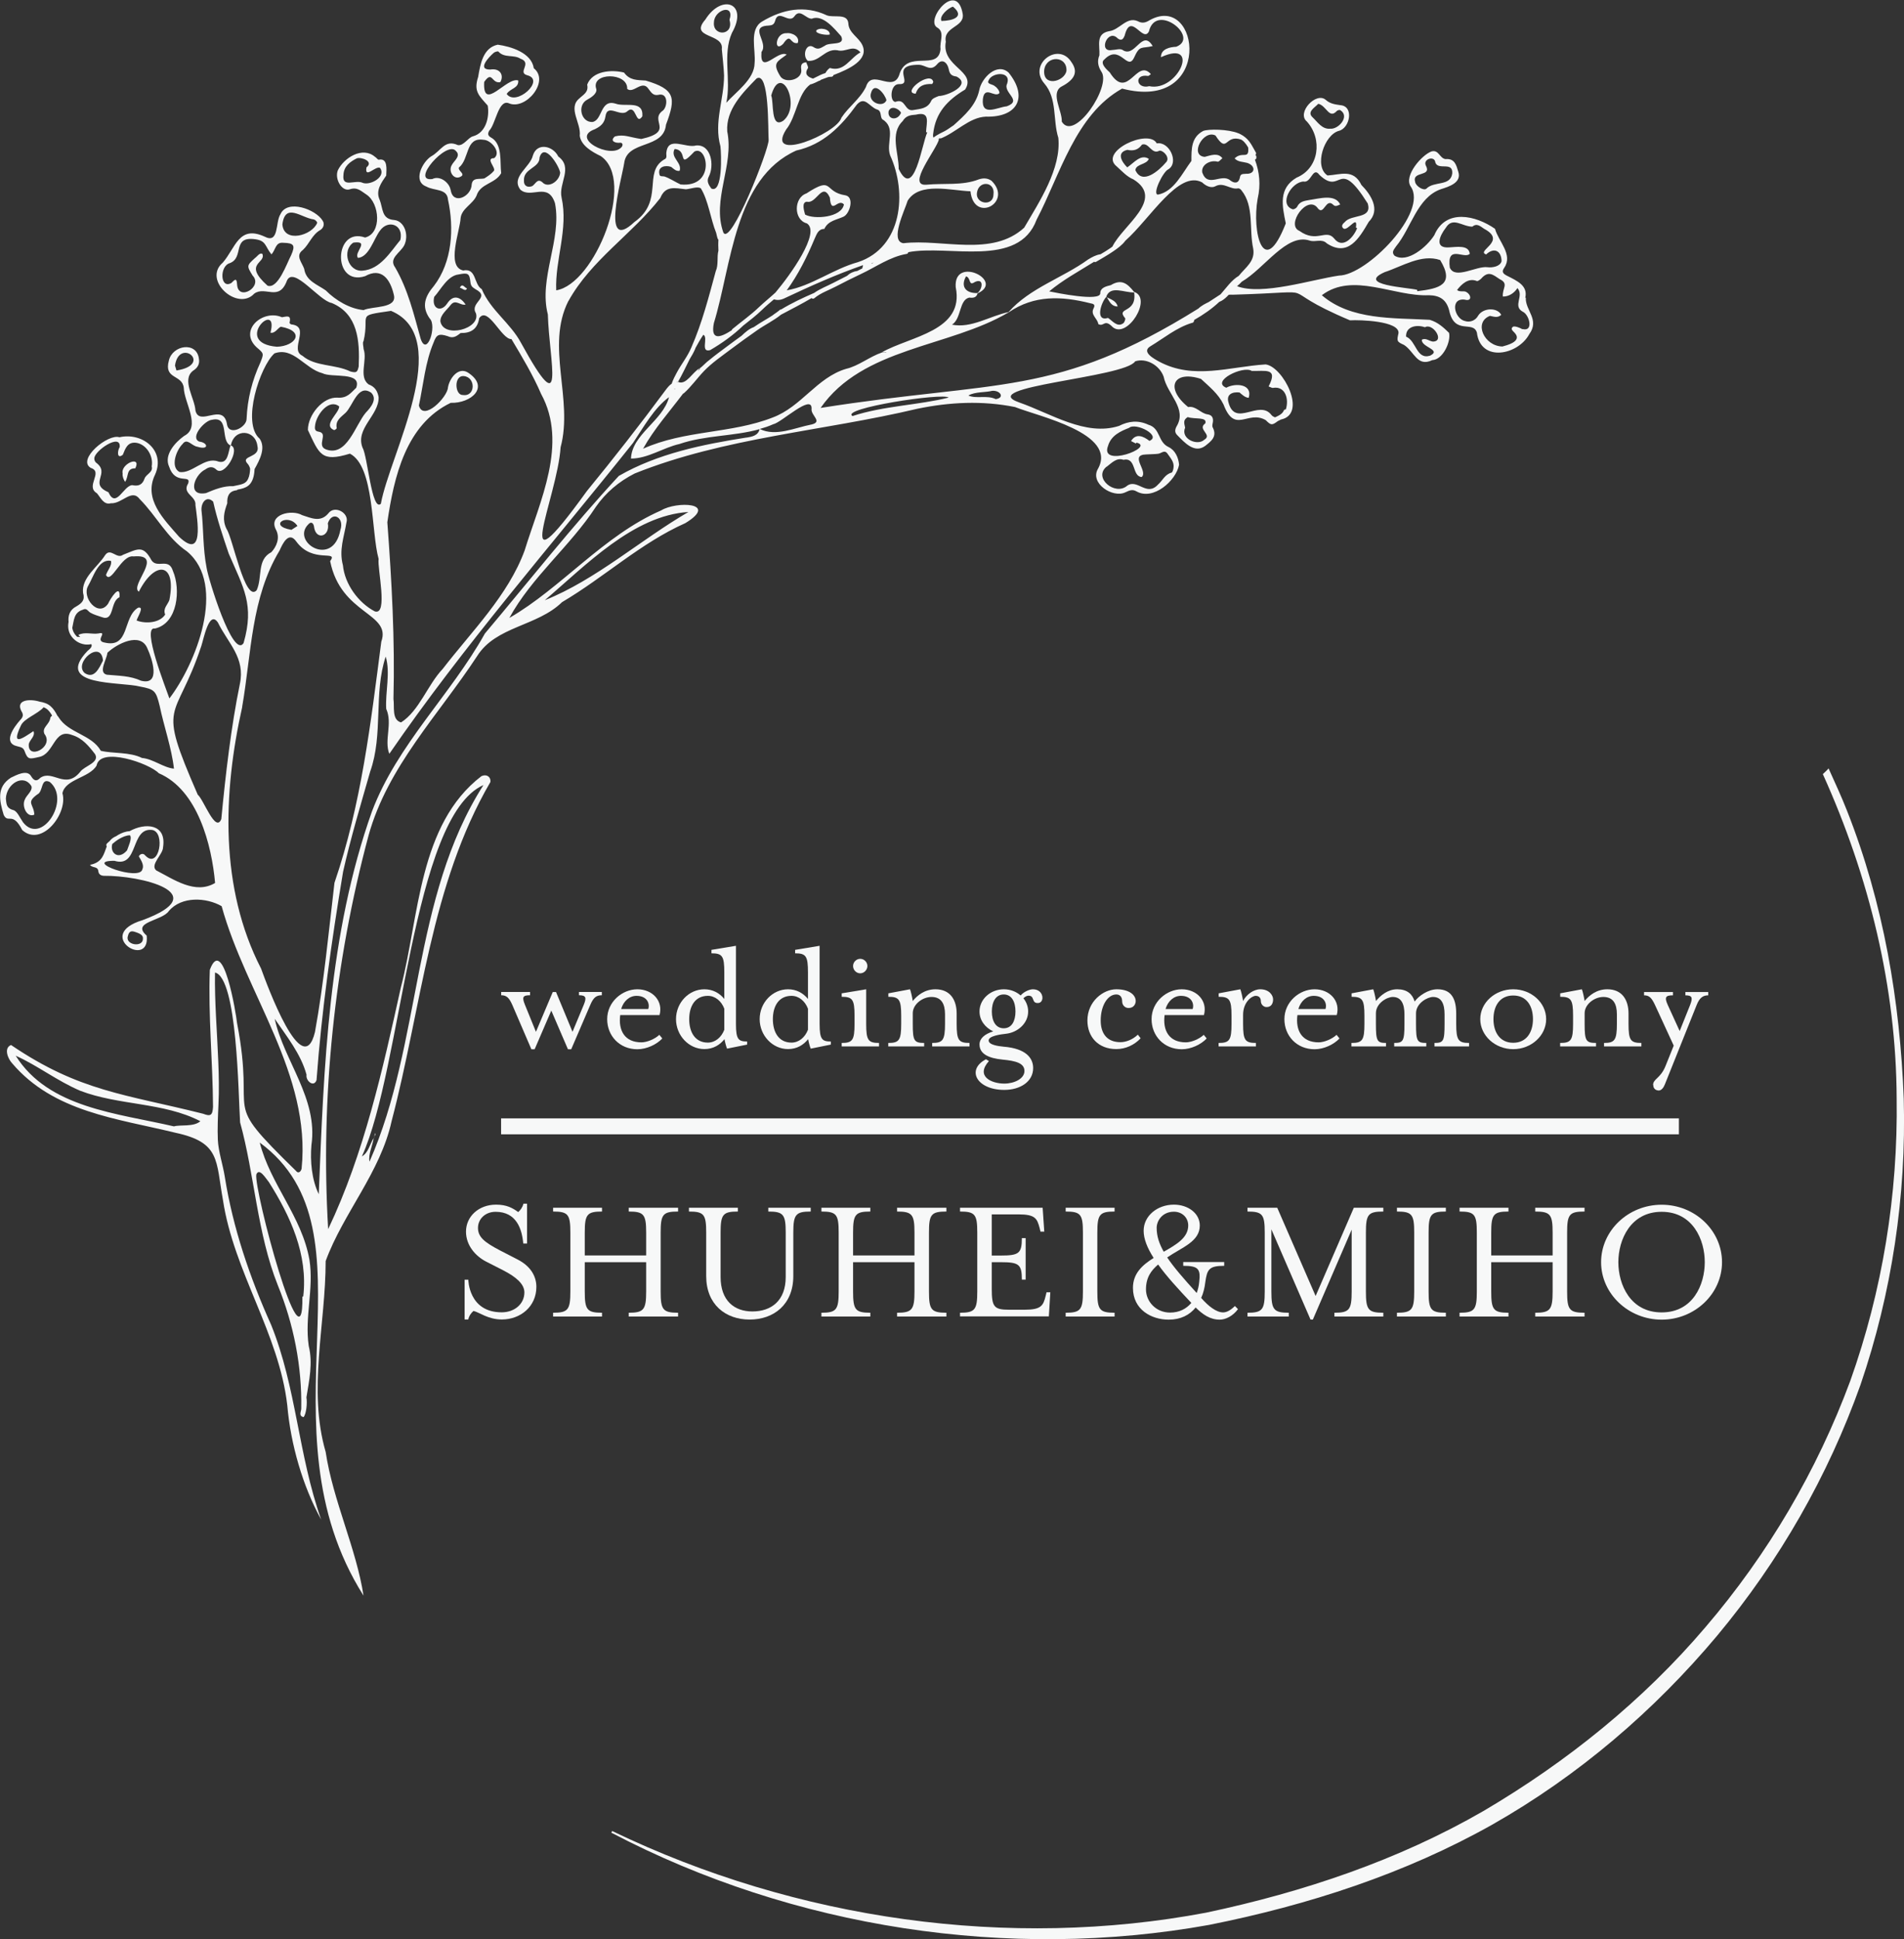 <?xml version="1.0" encoding="UTF-8"?>
<svg id="_レイヤー_2" data-name="レイヤー 2" xmlns="http://www.w3.org/2000/svg" viewBox="0 0 220.76 224.75">
  <rect x="0" y="0" width="220.76" height="224.75" fill="#333333" stroke="none"/>
  <defs>
    <style>
      .cls-1 {
        fill: #f7f8f8;
        stroke-width: 0px;
      }
    </style>
  </defs>
  <g id="_トップ画面" data-name="トップ画面">
    <g>
      <path class="cls-1" d="m212.01,89.05c.73,1.63,1.49,3.25,2.14,4.91,4.25,10.74,6.15,22.11,6.58,33.37.31,11.28-1.38,22.54-5.01,33.16-3.76,10.57-9.41,20.45-16.65,29.12-7.25,8.64-16.02,16.18-26.07,21.88-10.08,5.67-21.31,9.32-32.81,11.61-23.17,4.18-48.17.39-69.31-10.69l.1-.19c21.43,10.33,46.06,13.77,68.87,9.46,11.31-2.39,22.31-6.1,32.13-11.77,9.75-5.73,18.57-12.86,25.78-21.34,7.23-8.45,12.92-18.13,16.77-28.52,3.72-10.44,5.54-21.56,5.38-32.75-.05-12.83-3.16-25.63-8.56-37.58.23-.22.48-.43.68-.68Z"/>
      <g>
        <path class="cls-1" d="m176.85,34.51c.32-1.42-.96-1.96-2.12-2.55-.4-.21-.69-.42-.31-.94,1.03-1.53-.69-3.05-1.08-4.5-2.24-1.56-5.72-2.37-7.04.74-.84,1.33-3.12,3.3-4.62,2.37-.39-.44-.02-.74.19-1.08,1.76-2.12,2.43-5.65,5.19-6.62.94-.3,2.44-.75,2.02-2.03-.22-.72-.39-1.56-1.48-1.46-.69-.09-.77-1.12-1.62-.89-1.11.39-3.24,2.81-2.42,4.06,2.08,2.96-5.08,10.29-8.3,10.33-3.13.45-8.95,2.34-11.83,1.23.19-.16.38-.33.55-.52,2.67-1.57,5.19-5.64,7.86-4.77.66.23,1.41-.26,2,.33,2.44,1.6,3.73-.55,4.86-2.5,1.41-1.41.23-3.17-.85-4.27-.93-1.91-2.41-1.19-3.93-1.1-1.61-1.04-.39-4.74,1.34-5.18,1.25-.32,1.76-2.85.15-2.97-.61-.09-1.17-.15-1.69-.61-1.11-.99-3.42,1.49-2.2,2.5,1.85,2.03,1.43,5.43-1.19,6.51-2.12,1.25-1.67,3.27-1.25,5.3-2.59,6.64-3.95.95-3.26-2.86.37-1.58.22-3.09-.32-4.53.03,0,.06-.02.09-.04.01-.02.03-.03.04-.05.03-.04.04-.08.04-.12,0-.03,0-.05,0-.08,0-.03,0-.06-.01-.1,0-.03-.02-.06-.04-.08-.02-.03-.04-.04-.07-.06,0,0,0,0,0,0,.08-.07.12-.19.07-.28-.26-.43-.47-.9-.78-1.3-.27-.35-.61-.62-.99-.82-.07-.04-.15-.08-.23-.11,0,0-.02,0-.03-.01,0,0,0,0,0,0-1.19-.49-3.51-.51-4.09-.27-1.39.74-1.36,2.09-1.36,3.47-1.05,1.39-2.03,3.58-3.9,3.91-.66-.09.63-2.7,1.23-2.94,1.25-.77.12-3.26-1.35-3-.92-1.77-6.79.96-4.64,2.67.61.55,1.2,1.21,1.93,1.5,3.72,2.3-1.24,5.32-2.43,7.79-.08.06-.15.11-.23.17-.37.26-.76.49-1.15.72-.51.07-.97.32-1.43.6-2.98,2.16-6.78,3.31-9.23,6.1-2.18.45-4.3,1.91-6.56,1.46,1.11-.7.8-2.88,2.01-3.14.43.06.82.02.96-.49,3.22-1.45-2.8-4.43-2.54-.72,1.05,5.1-5.26,5.68-8.57,7.56.17.02.38-.06.53-.03-.02.01-.04.02-.05.03-.01,0-.03,0-.04,0-.06,0-.12,0-.17,0-.05,0-.1.02-.15.04,0,0,0,0,0,0-.03-.01-.06-.02-.09-.03-1.44.48-2.72,1.57-4.17,1.9-3.39,1.01-5.18,4.4-8.51,5.64-4.82,1.89-10.22,1.45-15.03,3.62,1.28-2.3,3.06-4.29,4.64-6.39.03,0,.06-.03.1-.05.87-.78,1.53-1.74,2.34-2.58.9-.93,2-1.68,3.03-2.46,1.02-.77,2.06-1.51,3.1-2.24.91-.64,1.93-1.12,2.79-1.82,1.19-.63,2.39-1.24,3.54-1.92.08.08.2.11.31.02.74-.62,1.66-.92,2.5-1.36.96-.5,1.91-.98,2.89-1.44,1.76-.82,3.37-2.01,5.32-2.34.12-.02.18-.11.19-.2,0,0,0,0,0,0,4.7-.91,12.78,1.9,14.88-3.77,2.74-5.23,4.49-12.16,9.91-15.19,10.66,2.77,9.06-11.2,3.2-7.93-.5.31-.88.39-1.4.11-1.28-.56-2.1,1.04-3.33,1.17-1.56.31-1.03,1.67-1.1,2.79-.29.71-.14,1.32.23,1.9,1.2,1.67-3.15,8.18-4.59,5.79.06-1.22-1.28-3.2-.13-4.01,1.24-.65,2.25-1.5,1.24-2.9-1.53-2.41-5.06.28-3.14,2.48,1.53,1.77.97,4.23,1.63,6.31.35,3.57-2.21,7.41-3.96,10.41-3.75,3.43-9.47,1.27-14.01,1.8-1.61-.24.17-3.84.5-4.93,1.38-2.22,5.07-1.16,7.28-1.09.4,3.77,4.98,1.28,2.44-1.22-.49-.33-.96-.32-1.47-.16-1.91.75-4.06.42-6.08.62-2.36.19,1.2-4.09,1.46-5.27-.04,0-.08,0-.12,0,.08-.05.15-.09.22-.13.03-.02.07-.03.1-.05-.04.04-.08.08-.11.13,1.86-.68,3.39-2.5,5.36-2.57,3.62.1,4.94-2.23,2.62-5.11-1.36-1.22-3.15.66-3.4,2.04-.38,1.77-1.69,2.91-2.98,4.08-.05.03-.09.06-.14.09-.31.21-.6.43-.93.6-.3.15-.6.29-.89.47-.13.08-.25.16-.36.26-.06-.1-.08-.25-.04-.47.27-2.42,1.65-3.87,3.7-5.1,1.38-2.16-2.78-2.63-2.24-5.54-.32-1.75,2.15-1.66,1.97-3.17-.63-4.01-4.34.54-3.02,1.49,1,.52.31,1.65.44,2.52-.25,2.7-3.93-.08-4.8,3.04-.77,2.06-3.19-.83-3.85,1.36-.7,1.41-1.99,2.27-2.84,3.56-.53,1.85-8.88,5.3-6.41,1.37,1.21-1.49,1.32-4.18,2.82-5.24.02,0,.04,0,.07,0,.32-.1.62-.25.92-.4.06-.01.12-.03.19-.04-.03,0-.06,0-.09-.01.06-.03.12-.06.17-.09.01,0,.02-.01.03-.02,0,0,0,0,0,.01.2-.08.46-.18.75-.28.12-.03.25-.04.37-.04.12,0,.23-.07.26-.2,1.79-.68,4.13-1.76,3.35-3.46-.43-.94-1.59-1.41-1.63-2.54-.11-1.2-1.7-.61-2.49-.92-2.56-1.21-5.11-.72-7.5.71-1.56.91-.72,3.31-.88,4.84-.02,1.85-2.13,3.3-3.28,4.58.58-2.62-.46-5.6.65-8.09,1.96-3.44-1.16-4.61-3.08-1.55-1.94,2.22,2.18,1.54,1.91,3.43.09,1.02.22,2.03.26,3.05,0,2.8-1.2,5.4-.42,8.21.11.89.28,5.52-1.06,4.89-.29-.42-.59-.83-.28-1.4.64-1.24.3-3.72-1.47-3.59-1.22.36-3.26-1.15-3.46.84-.04.28.15.64-.26.79-2.49,1.5.04,4.77-3.45,7.25-3.97,3.74-1.45-5.05-1.18-6.83.34-2.71,4.57-1.57,4.85-4.46,1.19-3.15,1.05-4.09-2.35-5.11-1-.07-1.84,0-2.52-.93-1.46-.36-3.66-.2-4.27,1.4.2.89-.47,1.17-.93,1.62-1.33,1.12.25,2.84.07,4.31.15,1.14,1.45,1.88,2.43,2.35,4.15,2.8-.7,14.86-5.16,15.56-.15-3.55,1.43-7.09.62-10.76-.37-1.66,1.38-3.45-.38-4.75-.61-1.25-2.46-1.66-2.94-.13-.32,1.4-2.6,2.49-1.45,3.98,1.25,1.09,3.2-.96,4.01,1.57.82,4.22-1.92,8.67-.83,12.89.16,5.47,2.19,12.94-3.09,3.33-1.24-2.34-3.54-3.8-4.57-6.26-.96-.59-.59-2.48-2.16-2.17-2-.45-.36-4.59-.29-6.11.16-1.11,1.43-1.58,1.85-2.58.44-1.41,2.18-1.36,2.85-2.59-.17-1.29.2-3.4-1.21-4.15-.36-.2-.35-.45-.18-.77.75-.74,1.06-3.63,2.25-3.19,1.96.89,4.82-2.55,2.92-4.05-.26-1.79-2.65-2.52-4.18-2.73-1.71.36-2.02,2.26-2.27,3.74-.54,1.65.07,2.14,1.11,3.32.22,1.35-.21,3.15-1.71,3.56-.58.15-1.07,1.12-1.75,1.02-1.53-.7-1.95.69-3.11,1.31-1.01.65-2.16,2.89-.55,3.49.92.53,2.41.2,2.51,1.51.73,3.32.5,7.24-1.63,10.01-1,1.17-1.49,2.36-.49,3.77.87.82-.3,4.49-1.04,2.38-.79-2.83-1.46-5.69-2.95-8.27-.81-1.09.57-1.69,1.04-2.59.58-1.19.02-2.81-1.16-2.93-1.49-.1-1.29-1.34-1.69-2.34-.5-1.08.2-1.99.76-2.81.02-.67.22-2.06-.86-1.84-.12.02-.28-.25-.44-.33-1.44-1.25-3.6.1-4.31,1.56-.4,1,.47,2.51,1.39,2.2.86-.29,1.29.2,1.91.6,1.57,1.01,1.82,4.52-.14,4.99-3.64-1.28-3.81,5.7,0,4.48,1.91-1.07,2.92.36,3.33,2.15.44,1.64-2.47,1.3-3.5,1.78-1.58-.14-3.24-1.12-4.39-2.28-.96-.68-2.3-1.09-2.5-2.5-.28-.79-1.06-1.52-.15-2.19.75-.7,1.06-1.76,2-2.3.38-.22.55-.7.29-1.09-.8-1.33-4.11-2.53-4.9-.74-.6.92-.13,3.47-1.84,2.58-2.99-1.36-3.36,1.32-4.84,3.02-2.38,2.03,1.73,5.69,3.65,3.59,1.29-.93,2.88.99,3.8-1.53.8-1.67,3.73,2.38,5.19,2.62,3.03,1.27,3.25,4.38,3.12,7.35-.15.67-.25.77-.95.59-1.82-.88-4.08-.54-5.58-1.83-1.55-.71,1.01-3.39-1.29-3.63-.08-.01-.21-.15-.2-.19.24-.98-.36-.71-.88-.64-2.2-.97-5.08,1.51-2.93,3.49.84.71.84.71.44,1.73-.97,2.1-1.51,4.24-1.61,6.56,0,1-2.1,2.06-2.28.57-.46-2.51-3.22.4-3.65-1.55-.08-1.42-1.63-3.53-.29-4.59.5-.31.82-.75.69-1.42-.26-2.01-3.07-1.57-3.48.23-.61,2.22,1.56,1.58,1.73,3.17.05,1.71,2.03,4.54.05,5.56-1.07.76-2.38,2.22-1.75,3.57.72,2.2,2.58.82,2.21,1.94-.76,1.2.95,1.44.84,2.51.21,1.68,1.05,6.48-1.9,3.67-1.77-2.03-4.17-4.36-2.77-7.22,1.23-2.79-1.49-4.91-4.14-4.31-1.32-.45-4.96,2.57-3.33,3.55,1.51.48-.67,2.13.72,2.94.43.51.79,1.39,1.62,1.16,1.3.08,2.41-1.75,3.35-.47,1.92,1.93,3.18,4.5,5.47,6.05,4.7,3.91.97,13.12-2.04,17.04-.34-1.02-3.29-8.42-1.68-8.1,2.68-.6,3-4.58,2.09-6.67-.48-1.59-1.81-.25-2.48-1.23-.99-1.85-1.62-1.3-3.3-.65-.74.56-1.44-.87-2.08.04-.86,1.38-2.77,2.62-2.56,4.38.25.84-.13,1.18-.77,1.56-.8.41-.98,1.09-.91,1.81-.1.5-.04,1.02.21,1.47.35.61.96,1.03,1.66,1.13.26.04.52.02.77-.03.1.19.03.42-.42.76-4.02,4.19,3.82,3.56,6.09,4.16,1.7.31,1.83.53,2.25,2.22.5,2.41,1.39,4.89,1.66,7.29-1.24-.12-2.39-1.12-3.71-1.24-1.41-.71-3.38-.49-4.77-.83-1.06-1.89-3.76-2.04-4.89-3.88-.04-.08-.1-.14-.15-.19-.2-.41-.45-.81-.8-1.11-.35-.3-.79-.44-1.24-.51-1.1-.35-2.83-.26-2.13,1.09.26.4.22.68-.16,1.06-.69.78-2.06,2.64-.3,3.02.37.1.68.13.83.55.37,1.04.59.93,1.67.69,1.79-.34,1.71-3.38,3.83-2.55,1.21.36,1.96,1.29,2.68,2.23.55.98-1.28,1.37-1.73,2.04-1.72,2.11-3.19-.29-4.62.69-.45.48-.76.33-1.07-.18-.46-.83-1.74-.12-2.35.17-1.68,1.09-1.33,2.66-.83,4.31.51,1.06,1.02-.46,2.15,1.76,2.26,2.03,5.33-1.94,4.66-4.27.32-1.64,3.15-1.79,3.96-3.21.41-2.23,6.12-.26,7.21.89,4.52,1.93,6.14,8.33,6.53,12.72-2.3,1.37-4.78-.41-6.83-1.46-.75-.67.8-1.83.8-2.7.41-2.73-2.1-2.84-3.89-1.84-.46.02-.92.2-1.32.43-.08.04-.14.1-.22.14-.36.15-.6.35-.78.59-.1.09-.2.16-.29.26-.09.09-.12.23-.03.34-.35.86-.46,1.85-1.94,2.14.27.4.89.13.96.72.04.36.26.52.62.55,4.2-.06,12.99,2,4.51,5.14-5.7,1.72.91,5.75.48,1.79-1.85-1.59,1.79-1.69,2.56-2.84,1.47-1.75,4.36-1.59,6.13-.57,2.8,10.18,10.4,19.49,9.27,30.42-.06.31-.37.65-.66.25-8.99-8.77-4.57-5.46-6.82-17.1-.12-1.16-1.63-10.33-3.16-6.19-.2,5.29.34,10.6.37,15.89-.06.96-.27,1.13-1.14.79-9.07-2.28-14.32-2.57-22.28-7.97-.88.36-.35,1.61.12,2.11,4.83,5.68,12.16,6.4,18.94,8.06,5.24,1.12,4.68,3.23,5.51,7.79,1.26,8.34,6.5,15.46,7.46,23.8.39,4.53,1.8,9.39,3.93,13.25-2.67-7.54-2.87-15.32-5.8-22.57-2.47-5.48-4.44-11.25-5.38-17.2-.22-1.37-.74-2.91-.8-4.23-.06-1.28.01-2.78.07-4.09.08-1.67.05-3.34-.02-5-.13-3.44-.44-6.87-.38-10.32,2.6.62,2.7,14.14,2.91,17.37,1.68,6.06,1.97,12.85,4.37,18.87,1.85,4.54,2.81,9.41,2.72,14.31,0,.31-.35.85.27.98.32-.37.44-1.65.33-2.29.32-1.99.76-3.95.27-5.95-.5-3.37.61-6.62.08-9.99-.88-5.04-4.53-8.74-5.76-13.59,14.13,10.4-.41,32.82,12.03,52.51-.84-5.47-3.54-11.01-4.39-16.66-2.09-7.2,0-14.76,0-22.12,2.05-5.58,6.35-10.27,7.65-16.23,3.48-13.21,4.5-27.38,11.45-39.29.07-.63-.47-.95-1.04-.68-7.29,5.59-7.2,16.28-9.35,24.53-2.1,9.48-4.25,19.21-8.42,27.97-.9-15.18.72-30.87,4.69-45.65,2.2-7.95,8.15-14,12.58-20.76,2.18-3.48,6.97-3.44,9.85-6.26,4.89-2.88,9.09-6.84,14.3-9.16,3.94-2.41-1.06-2.55-2.81-1.47-6.67,2.9-11.59,9-17.6,12.46,2.58-4.74,7.05-8.31,10.02-12.86,1.16-1.67,2.68-2.95,4.51-3.88,10.42-4.18,21.87-4.91,32.77-7.5,3.77-.78,7.56-.96,11.33-.2,2.69,1.08,11.9,3.04,9.62,7.15-1,1.68,1.72,3.45,3.18,2.73.44-.2.79-.39,1.29-.1,1.93,1.09,4.59-1.24,4.93-3.09-.07-.84-.46-1.69-1.21-2.05-1.28-.58-.92-2.18-2.35-2.59-1.19-.55-2.29-.43-3.41.14-3.88,1.24-7.93-1.46-11.56-2.72-5.26-1.84,12.24-2.86,13.44-4.77,1.27-.42,2.82.44,3.3,1.78.4,2.02,2.77,3.7,1.49,5.78-.2.38-.21.7.08.99.83.84,1.99,2.17,3.24,1.26.7-.55,1.44-1.09.87-2.17-.08-.16,0-.4.03-.6.07-.49-.11-.82-.61-.89-.82-.11-1.34-1.01-2.26-.85-2.72-2.2-1.72-4.31,1.49-3.26.96.9,2,1.71,2.61,2.96,1.33,3.49,2.8.6,4.9,1.82.61.61.72.62,1.41.1.12-.05.23-.11.34-.17,3.12-.63.24-6.16-1.77-6.39-4.21.26-8.34,1.82-12.35-.33-.58-.32-2.09-1.12-1.01-1.77,1.58-.95,3.03-2.17,4.81-2.71.19-.01.25-.16.28-.35,1.04-.59,2.04-1.28,2.9-2.09.08-.04.16-.07.24-.11.33-.18.6-.44.85-.71.15-.01.3-.03.47-.01,11.54-.33,3.99-1.08,13.6,2.97,1.15-.07,5.73.07,5.62,1.48-.21.94-.2.99.64,1.37,1.2.77,1.52,2.6,3.28,1.76,1.23-.05,2.18-2.15,1.94-3.16-.63-.61-1.28-1.23-2.24-1.51-4.18-.24-9.12.07-12.51-2.85,3.59-2.72,8.35.18,12.41,0,1.21.02,2.01.46,2.35,1.74.61,2.95,2.79,1.13,3.22,2.6.42,3.47,4.77,2.62,6.08.16,1.22-1.68-.49-2.75-.41-4.22Zm-12.77-13.42c-.4-1.3,1.95-.57,1.25-1.88-.41-.77,1.02-1.23,1.09-.38.32.97,2.07-.18,1.96,1.29-.22,1.5-2.1.84-2.99,1.74-.31.3-1.25-.29-1.31-.77Zm-11.91-7.51c-.65-.62.26-1.1.68-1.55.95.21,1.25,1.81,2.14.84.08-.09.33-.16.41-.1,1.15.71-.21,2.25-1.18,2.15-.94.08-1.45-.78-2.05-1.34Zm-.98,7.47c.86.12,1.04-1.81,1.8-.77,2.63,2.48,2.09-2.27,5.59,3.3.56,1.85-1.88,1.2-2.67,2.17-.24.19-.47.49-.12.75.52.27,1.67-1.69,1.42-.13.05.03.09.06.14.08-.41,1.07-1.69,2.47-2.66,1.19-.96-1.15-2.02.57-4.03-.88-1.63-.67.97-4.33,2.15-2.6.71.86.91-1.31,1.8-.4.25.24.51.04.78-.06-.59-1.26-2.45-.67-3.57-.52-.55.1-1.13.16-1.42.78-.07.15-.33.31-.51.3-1.68-.55-.16-3.21,1.29-3.22Zm-39.17,10.98c.59.2.24,1.18,1.02.65,1.08-.49.88.84.29,1.29-1.46.03-1.95-.85-1.32-1.94Zm15.98-25.09c1.84-1.97,2.7,1.37,3.48-.24.69-1.52.83-1.03,2.17-1.36-1.24-2.07-2.05,1.5-3.52.43-.31-.16-.8.02-1.21.03-1.63.3-.47-2.57.68-1.34.46.33.65.03.8-.33.71-2.85,2.1.89,2.81-.48.82-3.43,5.96.69,3.17,1.77-.73.03-1.79.25-1.77,1.21,4.68-2.15,1.98,4.07-1.36,3.36-1.52.38-1.79-1.45-.16-1.19.1.02.23-.13.35-.21-1.7-1.89-2.65,3.18-4.77-.2-.78-.69-.99-1.14-.68-1.46Zm-6.92,1.12c.26-1.67,2.68-1.61,2.57.17-.26,1.26-2.81,1.9-2.57-.17Zm-5.89,14.47c0,1.43-2.09,1.13-1.92-.17.18-1.48,2.13-1.35,1.92.17Zm.69-11.73c.04-.24-.28-.66-.52-.8-.24-.27-1.03-.21-.72-.71.37-.9,2.62-1.1,2.14.39-.55,1.07,1.83,1.95-.04,2.64-1.09.1-2.97,1.25-2.78-.84.2-1.63,1.37-.11,1.91-.68ZM82.78,2.57c.04-1.45,2.43-2.2,1.8-.27.55,1.89-1.99,1.94-1.8.27Zm-19.79,18.65c-.65-.64-.83.02-1.26.34-.54.23-1.01-.01-.98-.61-.09-1.46,1.83-1.45,1.81-2.7.54-1.82,2.28.98,2.39,1.77-.1.98-1.28,1.76-1.97,1.2Zm-20.96-.04c-.85-.38-2.38.63-2.21-.88.03-1.03.78-1.56,1.55-1.95.51-.18,2.01.35,1.12,1.05-.24,1.4,1.07-.23,1.58.06.74,1.06-1.19,2.09-2.05,1.72Zm.02,10.19c-1.74.16-2.42-2.37-1.08-3.25,2-.26,0,1.16.54,1.77,1.28-.11,1.82-2.19,2.54-3.15.93-1.33,2.78-.73,2.37,1.07-1.15,1.38-2.32,3.4-4.38,3.56Zm-8.3-1.78c-.5.95-1.52,3.94-2.73,3.52-2.92-2.61-.1-2.58-.61-3.7-.33-.14-.6.34-.85.5-.95.87-.98.88-.27,2.03,1.24,1.28-1.67,3.03-1.8,1.05-.04-.9-.32-.52-.67-.19-1.3.75-1.39-1.96-.18-2.3,1.73-.65.19-3.16,2.96-2.77,1.28.17,1.12.83,1.87,1.75.51-.52.44-1.44,1.38-1.34,1.24.03,1.42.29.9,1.45Zm-1.01-3.58c.33-2.59,2.21-.75,3.63-.58.16.03.38.23.41.39-.57,1.47-3.86,2.41-4.04.19Zm-12.28,16.93c-.07-.23-.14-.47-.17-.57.49-3.32,4.47-.11.17.57Zm-3.7,12.53c-.26.76-.75.9-1.42.76-1.01.02-1.88,2.79-2.77.82-2.35-1.01.28-2.16-1.42-3.42-.13-.09-.24-.36-.21-.51-.02-.85,3.1-2.99,2.94-1.3-.27.39-.35,1.46.36.89.3-.73.54-1.51,1.55-1.39,1.17.17,2.02,1.52,1.8,2.74.19.68-.65.89-.83,1.41Zm-8.38,17.3c.2-.84.16-1.78,1.22-2.1.46-.25.59.18.88.34.39.23.85.35,1.28.5,1.55.62.97-1.81,2.1-2.29.12-1.7-1.08.19-1.32.74-1.14,1.68-3.08-.72-2.33-2.04.61-1.02,1.18-3.17,2.65-2.92.17.52-.42,1.13-.57,1.65.59,1.14,1.78-2.39,3.19-2.16,3.68-.33-.5,3.37.62,4.09,1.83-3.64,4.41-3.45,3.54.96-.19.55-.78.97-.49,1.69-.63.98-2.26,1.09-3.31.69.07-.37.97-1.68.16-1.48-1.8,1.11-.93,4.74-3.89,4.03-.39-.07-.55-.25-.38-.63.15-.34.28-.56-.32-.42-.76.12-1.58-.22-2.32.17.06.09.14.17.22.24-.09,0-.17-.02-.25-.02-.03,0-.06,0-.09.01-.05-.04-.1-.08-.14-.13-.25-.27-.4-.59-.45-.92Zm1.44,5.24c-1.34-1.19,1.91-3.97,2.12-1.45-.42.81-.98,2.2-2.12,1.45Zm6.54.89s0,0,0,0c-1.27-.59-2.63-.57-3.98-.7-1.04-.25.03-1.82.07-2.54,1.04-1,3.85-2.51,4.65-.48.52,1.12,1.59,4.3-.73,3.72Zm-11.17,6.21c1.07,1.52-2.03,3.03-1.85,1.11.14-.52.78-.91.54-1.48-1.3.86-2.63,1.82-1.46-.64.35-.82,1.98-1.36,2.64-2.13.16.07.32.15.46.28.2.18.37.42.52.69-.07.05-.14.13-.2.23-.09.85-1.07,1.13-.66,1.95Zm-2.54,10.16c-.35-.49-.65-1.26-1.11-1.38-.87-.24-.78-.8-.86-1.32.06-1.74,2.06-2.96,2.97-1.44.14.56-.6,1.05-.77,1.54-.38.75.23,2.15,1.1,1.75-.05-1.23-1.01-1.36.34-2.34.73-.33.37-1.96,1.45-1.45,2.5,2.08-.98,7.46-3.12,4.65Zm10.37,2.55c.26-.22.52-.43.82-.6.37-.21.8-.41,1.23-.41.27.36-.17,1.25-.34,1.75-1.01,1.18-2.01.27-1.71-.74Zm3.83,1.35c-.24-.37-.67-.16-.75.09.24.42.64,1,.41,1.48-.24,1.46-7.06-.99-3.24-.97,2.84.87,1.82-3.86,4.35-3.58,1.61.22.83,4.63-.76,2.98Zm-.28,9.72c-.12.96-2.13.6-1.73-.44.1-.38.27-.61.75-.46.78.24,1.06.46.97.9Zm3.6,21.66c-6.55-1.53-14.53-2.11-18.35-8.19,2.51,1.12,4.86,2.95,7.48,4.06,4.48,1.72,9.66,1.32,13.93,3.53-.77.69-2.34.38-3.06.6Zm10.97,6.4c2.53,3.99,4.59,8.45,4.02,13.32-.03,0-.07,0-.1,0,.16,9.38-5.67-12.52-5.34-14.15.34-.84,1.12.49,1.42.84Zm24.92-45.97c-8.37,13.09-7.12,29.87-13.22,43.66-.16-.88.36-1.84.49-2.75-.45.72-.61,1.71-1.37,2.14,4.67-10.25,5.79-39.35,14.09-43.04Zm23.76-31.64c-5.52,3.2-10.72,7.86-16.66,10.23,4.74-4.02,10.26-9.83,16.66-10.23Zm48.66-7.69c.37-1.19,1.42-1.66,2.43-2.06.77-.67,3.81.91,2.36,1.51-.7-.55-1.56-.92-2.13.02.19.1.38.19.57.29.02-.04.03-.08.05-.11,2.28.5-4.34,3-3.28.36Zm-.17,2.45c.59-.44,1.15-1.09,1.94-.81,1.55-.31.96,1.91,2.12,2,.8-.68-1.51-2.58.55-2.62.46-.03.92-.02,1.38-.08.37-.05.73-.51,1.08.01.34.5.8.96.68,1.65-.03.19-.11.5-.23.53-.77.2-1.04.93-1.56,1.38-1.33,1.45-2.37-.7-3.57.13-1.4,1.23-3.98-.91-2.4-2.2Zm9.4-5.76c.77.28,2.3-.06,2.04.73-.99.69.88,1.31-.12,1.9-.81.75-2.78-.12-2.22-1.4-.13-.6-.23-.89.3-1.23Zm7.4-5.35c1.54.06,3.14-.44,1.98,1.8.19.06.42.22.56.16,1.35-.2,1.83,1.25,1.44,2.5-.11,0-.21.04-.25.15-.01.03-.03.06-.04.09,0,0,0,0,0,0,0,0,0,0,0,0,0,.01-.02.03-.03.04-.02.03-.04.06-.06.08-.01.01-.02.03-.03.04,0,0,0,0-.01.01-.05.05-.1.1-.16.14-.03.02-.06.05-.09.07-.02.01-.03.02-.05.03,0,0-.07.04-.04.02.03-.02-.02.01-.03.02-.02,0-.03.02-.05.03-.03.02-.07.04-.1.05-.07.03-.13.07-.2.1-.04.02-.09.03-.13.05-.16-.07-.31-.15-.4-.27-1.41-1.86-4.2,1.49-4.98-1.45-.29-.95.46-1.26,1.28-1.16.27.22.62.59,1.06.62.49-1.62-1.56-1.75-2.6-1.17-1.82-.75,1.93-2.58,2.94-1.96Zm-4.17-27.27c1.42,2.19,1.04-.2,2.97.46.05.03.09.06.14.09.16.12.29.27.43.45.09.13.16.24.24.37.14,1.49-.69.39-1.57,1.27.4.43.96.38,1.46.52,1.01.33.95,1.31-.12,1.26-.29.04-.65-.05-.72.38-.14.79-.66.75-1.12.39-1.03-.87-2.6.91-3.25-.91-.17-.9.94-1.5,1.78-1.26.14.04.37-.26.55-.4-.52-.69-1.36-.33-2.05-.16-1.81-.15-.15-3.24,1.28-2.46Zm-9.29,3.96c.1-.69,1.32-.6,1.55-1.27-.94-.6-1.72.47-2.5.99-.66-.65-1.28-1.73.01-2.03.73.15,1.26,0,1.7-.61.82-.28,1.11,1.22,2.03.7.5-.02,1.29.87.73,1.38-.8.94-2.75,2.67-3.54.85Zm-53.16,24.53s.05.04.08.06c-.04,0-.07,0-.1,0,0-.02.02-.04.03-.06Zm-.18.84s0,.01,0,.02c-.02,0-.04.01-.06.03-.02.01-.03.02-.05.04,0-.02,0-.03,0-.05.03-.01.06-.02.09-.03Zm2.76-2.31s.07-.02.11-.03c-.09.1-.18.2-.27.3.05-.09.11-.18.16-.27Zm18.5-11.42c-.06.03-.11.05-.16.08-.47.07-.87.26-1.21.58-.53.27-1.06.54-1.59.81-.74.38-1.53.68-2.21,1.16-1.31.57-2.62,1.18-3.83,1.92-.05,0-.11,0-.16.06-.12.11-.26.2-.39.3-.16.11-.32.22-.47.34-.67.44-1.38.81-2.04,1.27-.03.02-.07.05-.1.07-.56.2-1,.6-1.43,1.01-.55.4-1.11.8-1.65,1.21-.68.51-1.39,1.02-2.05,1.57-.43.3-.77.73-1.19,1.03,0-.01.02-.03.02-.04-.81.43-1.54,1.98-2.47,1.58-.01,0-.02,0-.03,0,.48-.84.91-1.75,1.36-2.65.24-.38.46-.78.64-1.19.01-.03.01-.05.02-.08.29-.54.59-1.06.92-1.55.62.3-.4,2.1.79,1.78,1.37-.8,2.68-1.73,3.83-2.84.75-.59,1.51-1.17,2.2-1.84.43-.42.9-.81,1.36-1.2.37.1.74.1,1.19-.11,2.99-1.41,6.03-2.77,9.15-3.86-.03.13-.06.26-.09.38-.13.06-.25.13-.38.19Zm1.51-.82c.07-.02.15-.05.22-.07-.09.05-.18.09-.26.14.01-.02.03-.05.04-.07Zm3.12-10.93c.01-1.85-1.05-4.07.46-5.53.39-.65.91-.7,1.54-.75,1.7-.41,1.23.87,1.17,2.02.05.01.09.03.14.04-.62,1.31-1.53,7.96-3.32,4.21Zm4.96-17.14c-.3-.57.8-1.52,1.33-1.66,1.46,1.2-.07,1.64-1.33,1.66Zm-4.95,7.32c1.85.09-1.18-2.25,2.33-2.24.84.03,1.35.85,2.14-.09.51-.61,1.14-.28,1.33.63.11.56.33.75.89.82,1.82.96-1.03,2.24-2.05,2.26-.32.12-.75.28-.87.54-.42.94-1.28.94-2.06,1.08-1.08.23-.88-1.42-2.11-.94-.68-.05-.59-2.07.41-2.06Zm.26,3.32c-.39.98-1.6.8-1.44-.17.27-.74,1.2-.31,1.44.17Zm-3.48-2.29c.39-1.43,1.65.17,1.79.84-.39.93-2.16.26-1.79-.84Zm-8.68,6.67c3.13-.69,5.19-2.78,7.04-5.33.92-1.01,1.39.19,2.3.56.59.13.38.77.62,1.12,1.7,1.01.42,2.78.94,4.21,1.98,4.31,1.43,10.67-3.75,12.38-2.82.77-5.43,2.79-8.24,3.26,1.32-1.81,2.35-3.87,3.24-6,.24-.5.39-1.1,1.12-1.12.44-.96,1.42-1.04,2.23-1.42.72-.34,1.28-2.26.22-2.47-2.59-.39-1.32-2.31-4.53-.22-1.48.5-1.5,3.07.05,3.47,1.65,1.03-1.94,6.01-3.64,8.02-.63.58-1.31,1.12-1.93,1.71-.95.91-2.04,1.67-3.05,2.51-.05.04-.07.09-.08.14-1.31.86-2.49,1.26-2.08-.82,2.05-6.66,2.38-16.78,9.55-20Zm1.04,7.43c-.1-.39-.46-1.45.21-1.5,1.11.29,1.78-2.38,2.66-.48.15,2.09.92.03,1.63.79-.26,1.53-3.45,1.77-4.5,1.18Zm-2.53-10.89c-1.49.99-1.08-2.13-1.4-2.92,1.1-3.93,3.55,1.16,1.4,2.92Zm-1.88-11.01c.43-.05.77,0,.93-.55.37-1.48,1.6.41,2.25-.55.64-.92,1.31.3,2,.29,1.29-.54,2.65,1.19,3.41,2.03.53,1.15-1.34.64-1.89,1.1-.47.24-.76.55-1.36.13-.83-.47-1.29,1.04-.62,1.62,1.38.13,1.98-1.42,3.41-1.23,1.04.3,1.83-.74,2.7.25-1.24.67-1.87,2.31-3.55,1.81-.2.12-.37.34-.52.59-.2.06-.39.13-.58.22-.29.13-.56.29-.85.42-.58-.17-1.06-.5-.6-1.2.09-.12-.12-.45-.19-.69-.52.04-.66.3-.58.82.19,1.23-1.96,1.72-2.47.73-.9-1.5-.31-1.62.78-2.44-1.01-.61-3.14,2.5-2.92-.31.85-1.07-1.42-2.85.65-3.05Zm-1.21,6.11c1.49-.85,1.31,6.02,1.39,7.13.03,1.14-4.4,12.37-5.25,10.73-1.36-3.82,1.26-7.75.45-11.72-.17-2.52,1.78-4.47,3.41-6.14Zm-9.92,10.25c.3.22.55.53.99.46.32-.97-1.12-1.53-.58-2.53,1.65.13.23,2.48,2.29.3,1.53-.83,2.51,4.2-1.6,3.81-.54-.24-1.29-.74-1.89-.93-.24-.05-.54.07-.57-.3-.18-.85.71-1.03,1.35-.81Zm-8.81-4.38c.63-.31,1.08-.67,1.2-1.46.21-1.58,1.73.13,2.53-.6,1.07-.94.94,1.76,1.75.58.14-1.92-1.96-1.05-3.09-1.46-1.82-.58-1.51,1.93-2.7,2.12-1.32.06-1.78-1.92-.65-2.56.45-.24,1.21-.71,1.1-1.25-.69-1.97,3.68-1.98,3.58-.03.71.63,1.74-1.14,2.49.03.28.36.51.78,1.1.67,1.16-.31,1.12,1.3.57,1.8-1.7,1.18,1.44,2.43-2.52,3.31-1.34-.18-1.97-.58-3.06-.3-.65.55.06.81.65.73.33.04.25.4.09.54-1.26,1.38-5.98-1.08-3.05-2.11Zm-3.09,19.93c2.63-4.76,7.37-7.73,10.65-11.94.59-1.46,1.67-1.16,2.96-1.01.6-.05,1.36-.37,1.74-.11.87,1.4,1.13,3.56,1.78,5.17.08.26.12.68.26.79-.03.42-.02.84,0,1.26-.2.75.03,1.62-.31,2.38-.81,2.98-1.58,5.99-2.82,8.82,0,0,0,.01-.01.02-.43,1.04-1.16,1.93-1.69,2.92-.2.37-.44.82-.59,1.28-.29.19-.51.48-.72.76-2.94,3.97-5.98,7.86-9.11,11.68-9.18,12.7-3.42.85-3.05-5.07,1.5-5.58-1.76-11.7.9-16.95Zm-9.77-25.39c.96-1.39.85.24,1.87.02.45-.79-.02-1.65-1.16-1.46-1.59.03-.14-1.47.39-1.93.13-.12.49-.22.55-.15.7.78,1.77.32,2.55.82,1.42.5-.39,1.59.78,1.92,2.19.54-1.31,3.68-2.37,2.17.4-.66,1.41-.64,1.34-1.56-1.32-.47-4.15,3.73-3.95.17Zm-3.89,12.53c-.15-.9-1.27-1.72-2.12-1.28-2.59.36,1.71-4.51,2.72-3.26.66.6-.25,1.16-.5,1.7-.38.72.31,1.75,1.09,1.27.55-.3-.36-.66-.23-1.04,1.24-.99.72-3.54,2.84-3.22.91.02,2.1,1.46,1.25,2.13-1.06,0,.21,1.09-.03,1.47-.3.36-.71.63-1.11.88-.58.13-1.37-.15-1.47.71-.04,1.39-2.16,2.42-2.43.64Zm-1.9,12.37c.75-.81,1.53-2.44,2.82-2.59,1.08-.21,1.27-.16,1.38.93.05.47.29.58.58.78,1.82.96-.72,1.54.05,2.78.6,1.83-3.79,2.97-4.12.93,0-.77.76-1.3,1.19-1.88.58-.73,1.1.1,1.74-.05-.58-.86-1.41-1.22-2.13-.14-.71,1.1-1.86.63-1.51-.77Zm1.93,12.29c2.31.07,4.58-1.82,1.96-3.52-1.12-.68-2.13.7-2.3,1.74-.06,1.13-2.86,3.98-3.37,2.09.52-2.44.73-5,1.7-7.29.34-.94.61-1.07,1.63-.75.64.3,1.02.02,1.51-.36,1.2.02,1.96-.46,2.15-1.72,1.02-1.48,2.59,2.49,3.74,2.42,1.22,2.04,2.5,4.17,3.44,6.36,3.15,5.75-.16,12.45-1.91,18.14-1.91,5.21-6.14,9.37-9.5,13.73-1.75,1.84-2.73,4.87-4.83,6.2-1.1-.3-.74-1.82-.88-2.72.18-6.85-.2-13.65-.71-20.48.77-5.27,2.15-11.35,7.37-13.85Zm1.49-3.1c1.41.11,1.39,2.43-.12,2.19-.92.02-1.05-2.28.12-2.19Zm-11.62-4.04c.76-3.24-.99-2.91,3.19-3.52,7.4,3.12-.16,16.68-1.18,22.36-1.05.98-1.54-5.53-2.12-6.49-.88-2.24,1.92-3.76,1.86-5.86-.12-.71-.44-1.23-1.17-1.49-1.18-.9-.11-2.8-.57-4.09-.01-.31-.15-.7-.02-.91Zm.84,5.92c.83.75.02,1.74-.58,2.36-1.22,1.44-2.19,5.15-4.61,4.26-1.18-.45.36-1.87-.87-2.06-.53-.07-.42-.49-.38-.84.22-1.25,1.64-3.01,2.78-2.08-.01.8-1.95,2.15-.6,2.74.11,0,.32-.17.31-.23-.17-.89.49-1.27,1.01-1.76.85-.78,1.43-3.36,2.93-2.38Zm-11.63-6.91c.55.12.87-.58,1.21-.69,2.87.52,1.72,2.24-.46,2.32-5.28-.45.29-5.62-.75-1.63Zm.43,2.41c2.23-.83,3.55,1.77,5.6,2.29,1.06.56,4.61-.23,3.91,1.69-.6.55-1.02,1.22-2.15,1.14-1.7-.12-3.46,2-3.45,3.75,1.32,2.78,1.52,3.77,4.87,2.74,2.87,1.47,2.45,9.06,3.33,12.2-.17,1.09,1.14,6.61-.45,6.08-1.9-1-3.48-3.16-3.69-5.35-.47-1.77.12-3.21.41-4.96.34-1.11-1.38-2.04-2.1-1.05-.92,1.1-2.03.52-3.03.21-1.22-.71-3.96-.08-3.05,1.67.53.96.05,2.01-.53,2.62-1.7.87-1.01,2.88-1.7,4.41-1.35,1.49-2.76-6.04-3.49-7.1-.51-1.03-.3-1.95.08-2.97-.03-.81.17-1.41,1.1-1.52.03,0,.06-.03.08-.07.13-.03.26-.05.39-.08.42-.1.82-.26,1.1-.61.37-.47.46-1.09.5-1.7.62-1.1,1.31-2.45.59-3.51-2.14-1.85.06-8.4,1.69-9.87Zm6.22,19.68c.51-1.49,1.94-.67,1.46.76-.85,4.51-5.81,1.38-3.7-.66.25-.28.53-.21.63.23.18,1.73,1.91,1.23,1.61-.34Zm-3.52.31c-.26.17-.52.34-.7.45-2.82-.48-.37-2.06.7-.45Zm-13.69-6.26c-1.06-.58-.39-2.49.37-3.24.53-.75,1.06.24,1.73.32,1.36.42,1.23-.48.2-.6-1.11-.48.64-2.48,1.5-2.53,2.05-.45.91,2.46,2.13,2.98-.29.74-.25,2.2-1.43,1.86-1.55-.61-3.06,1.47-4.49,1.21Zm2.97-.26c.37-.29.81-.45,1.26-.06.95,1.05,2.91-2.37,1.74-2.75.37-2.04,2.85-1.86,3.08.07.35,1.35-1.92,1.1-1.21,1.97.19.19.3.41.36.65,0,.1-.01.2-.02.3-.04.39-.12.82-.37,1.14-.24.29-.62.39-.97.46-.2.04-.41.08-.61.13-1.05-.06-2.19.39-3.14.8-2.21.41-1.41-2.04-.13-2.72Zm.19,11.4c-.45-2.29-.35-4.59-.6-6.71-.05-.92.62-1.73,1.36-.98.45,2.02,1.13,4.04,1.8,6.01,1.7,3.96,3.01,5.91,1.72,10.38-1.24,1.86-4.09-7.46-4.28-8.7Zm-1.03,26.27c-4.86-11.15-2.61-8.14.41-17.23.26-.74.9-4.26,1.93-2.72,1.2,2.44,3.19,4.07,2.54,7.12-1,4.83-1.67,10.59-2.15,15.65-.67,1.69-2.06-2.3-2.74-2.83Zm5.15-10.2c1.08-6.21,1.02-12.6,4.34-18.11.34-.77,1.05-2.3,1.94-1.03,1.91,2.61,4.92.89,3.92,2.27,1.25,6.23,7.13,5.97,5.93,9.33-1.23,9.47-2.31,18.84-5.43,27.95-.68,5.77-1.22,11.56-2.26,17.29-1.42,5.9-5.58-5.51-6.25-7.35-4.8-9.33-4.44-20.33-2.18-30.35Zm58.48-31.2c-5.11.81-10.29,1.85-14.81,4.45-5.37,5.79-10.44,12.23-15.53,18.27-3.98,7.14-10.15,12.85-13.09,20.61-5.06,14.23-5.58,29.63-6.17,44.37-.82-1.69-1.01-3.83-.85-5.7.78-5.39-3.19-9.74-4.26-14.63,1.38,2.02,3.04,4.08,3.69,6.48-.12.72.85,1.51,1.16.63.59-8.05,1.75-16.17,3.08-24.16.88-3.91,2.04-7.75,3.14-11.6,1.54-4.32.38-9.07,1.8-13.33.57,1.88-.06,4.09.06,6.06.77,1.72-.27,3.61.36,5.21,8.61-12.53,18.76-24.12,28.26-36.04,1.22-1.82,2.44-4.04,4.17-5.3-.7,2.74-4.31,4.31-4.41,7.12,1.97,0,3.71-1.26,5.62-1.69,3-1.03,6.27-.87,9.29-1.72-.16.74-.87.88-1.51.98Zm7.53-1.51c-1.92.37-4.14,1.44-6,.52.53-.15,1.05-.32,1.56-.55.94-.17,4.51-3.59,4.45-1.8-.13.77,1.34,1.5,0,1.83Zm4.76-.98c-1.52-.88,10.52-2.73,11.14-2.14-3.44.87-7.57.96-11.14,2.14Zm16.6-1.96c-1.02-.5-2.25,0-3.17-.42.79-.46,2.02-.34,2.74-.54.97-.09,1.51.81.43.96Zm-20.32,1.04c4.89-7.06,14.91-7.02,21.78-11.08,0,0,0,0-.01.01.02-.02.05-.03.07-.04,0,0,0,0,0,0,0,0,0,0,0,0,2.94-2,6.09-1.89,9.45-1.04.35.06.61.14.38.58-.41.77.47,1.18.54,1.83.68.37.68-.66,1.67.35,1.68,1.43,4.67-3.35,2.48-4.08,0,0,0,0,0,0-.78-.98-1.46-1.53-2.7-.78-.53.14-1.22.27-1.22.96-.04.96-5.05-.06-5.92-.24,1.57-1.31,3.44-2.33,5.21-3.43.07.04.15.05.22.01.67-.4,1.36-.78,2.01-1.23.48-.33,1.03-.72,1.39-1.22,2.89-2.57,6.18-8.23,8.9-6.76.46.44,1.07.7,1.53.45.99-.53,1.75.44,2.66.24.1-.02.3.12.37.23,1.5,1.85.87,4.51,1.36,6.74.27,1.49-.91,2.2-1.67,3.17-.85.5-1.45,1.4-2.11,2.14-.47.31-.93.61-1.38.9-.2.1-.39.19-.58.3-.21.13-.43.27-.61.45-16.56,10.32-23.19,8.26-43.81,11.52Zm33.17-12.91l-.05.04c.48-1.42,2.13-.48,3.25-.54.35,2.51-2.18,1.65-1.04,3,.06.05-.08.5-.23.58-.7.52-1.28-.33-1.76-.62-1.52.46-.82-1.76-.22-2.42.03.02.06.03.1.05-.02-.03-.04-.06-.06-.09Zm36.92,3.54c.89-.54,2.34,1.62.93,1.66-.44-.04-.82-.46-1.29-.22-.11.87,2.33,1.16.96,1.85-1.6.51-1.6-1.73-2.79-2.2-.06-1.16,1.17-1.44,2.19-1.09Zm-.89-4.18c0-.05-.01-.11-.02-.16-1.07-.27-7.11-.56-3.76-2.05,2.02-.66,4.27-2.14,6.43-1.4,1.72,2.84-.05,3.3-2.65,3.61Zm3.77-2.71c-.38-2.78,1.66-.96,2.31-1.62-.09-1.08-1.6-.78-2.35-.75-1.83.15-1.11-1.39-.43-2.26.8-1.33,1.89-.15,3.08-.14h0c.55-.46.97,0,1.37.25,2.72,1.44-1,2.56.23,2.97.94-.88,1.77-.4,1.79.78-.15.61-1.05.78-1.65.7-1.26-.16-3.73,1.44-4.34.07Zm8.42,7.12c-.27-.16-.88-.41-1.1-.29-.36.28.05.52.22.73.89,1-1.02,1.44-1.44,1.56-2.13-.04-3.37-2.81-1.45-3.55.46.08.88.28,1.31-.12-.45-.88-2.14-.85-2.71.15-.26.46-.86.77-1.49.57-1.24-.27-1.79-2.7-.03-2.48.9.25.76-.64.09-.93-.29-.09-.7.06-.98-.19.51-.66,1.3-1.44,2.29-1.04.11.05.36-.14.5-.27.84-.96,1.37-.47,2.16.06,1.09.53.26,1.05.36,2.01.71.01,1.31-.4,1.69-.98.8.91-.58,2.06.6,2.73.77.32,1.32,2.35,0,2.02Z"/>
        <path class="cls-1" d="m108.83,16.12s.02,0,.03,0c.02-.02.04-.04.05-.06-.03,0-.05.02-.08.03,0,0,0,.02,0,.03Z"/>
        <path class="cls-1" d="m43.37,131.81s0,.05-.01.08c0-.01.01-.03.02-.04v-.04Z"/>
        <path class="cls-1" d="m43.49,131.34c-.03.13-.06.26-.09.39.07-.13.19-.27.09-.39Z"/>
        <path class="cls-1" d="m43.4,131.73s-.03.05-.03.07v.04s.02-.07.03-.11Z"/>
        <path class="cls-1" d="m90.82,5.06c.93-1.35.73.09,1.67-.07.29-.7-.6-1.24-1.31-1.14-1.32-.07-1.49,2.37-.35,1.21Z"/>
        <path class="cls-1" d="m96.21,3.99c.03-.64-1.19-.85-1.56-.46-.2.4,1.35.6,1.56.46Z"/>
        <path class="cls-1" d="m14.22,54.88c-.04.36.1.67.28.97.46-.62.09-1.58,1.19-1.57.75-1.55-1.73-.53-1.47.6Z"/>
        <path class="cls-1" d="m106.17,10.86c.3-.94,1.01-1.16,1.89-1.12.05,0,.1-.16.15-.24-.3-1.4-3.76,1.28-2.04,1.36Z"/>
        <path class="cls-1" d="m54.15,33.44c-.36-.17-.52-.64-.84-.1.32.08.64.49.84.1Z"/>
        <path class="cls-1" d="m129.59,35.52c-.16-.63-.73-.8-1.25-1.06.31.52.55,1.07,1.25,1.06Z"/>
      </g>
      <rect class="cls-1" x="58.1" y="129.62" width="136.56" height="1.85"/>
      <g>
        <path class="cls-1" d="m59.4,116.47c-.36-.81-.66-1.12-1.29-1.12v-.38h3.35v.38c-.85,0-.96.21-.59,1.12l1.27,3.12,1.95-4.61h.38l1.91,4.61,1.3-3.12c.34-.83.28-1.12-.55-1.12v-.38h2.65v.38c-.66,0-.98.28-1.34,1.12l-2.21,5.14h-.38l-1.93-4.48-1.93,4.48h-.38l-2.21-5.14Z"/>
        <path class="cls-1" d="m70.4,118.12c0-2,1.74-3.46,3.5-3.46s3.02,1.36,2.57,2.99h-4.56c-.23,1.78.51,3.16,2.46,3.16.62,0,1.53-.36,2.08-.87l.34.42c-.66.7-1.81,1.25-2.89,1.25-2.08,0-3.5-1.57-3.5-3.48Zm4.76-1.17c.21-.6-.11-1.53-1.36-1.53-.81,0-1.51.6-1.78,1.53h3.14Z"/>
        <path class="cls-1" d="m78.38,118.12c0-1.91,1.49-3.46,3.29-3.46.95,0,1.74.42,2.31,1.12v-3.08c0-1.89-.23-2.21-1.49-2.21v-.4l2.84-.47v9.07c0,1.8.3,2.02,1.3,2.02v.36l-2.33.47c-.09-.19-.25-.79-.3-1.1-.53.66-1.29,1.15-2.33,1.15-1.8,0-3.29-1.57-3.29-3.48Zm5.6,1.23v-2.44c-.34-.89-1.06-1.49-1.91-1.49-1.47,0-2.16,1.19-2.16,2.7s.68,2.72,2.16,2.72c.85,0,1.57-.6,1.91-1.49Z"/>
        <path class="cls-1" d="m88.08,118.12c0-1.91,1.49-3.46,3.29-3.46.95,0,1.74.42,2.31,1.12v-3.08c0-1.89-.23-2.21-1.49-2.21v-.4l2.84-.47v9.07c0,1.8.3,2.02,1.3,2.02v.36l-2.33.47c-.09-.19-.25-.79-.3-1.1-.53.66-1.29,1.15-2.33,1.15-1.8,0-3.29-1.57-3.29-3.48Zm5.6,1.23v-2.44c-.34-.89-1.06-1.49-1.91-1.49-1.47,0-2.16,1.19-2.16,2.7s.68,2.72,2.16,2.72c.85,0,1.57-.6,1.91-1.49Z"/>
        <path class="cls-1" d="m97.59,120.88c1.25,0,1.49-.32,1.49-2.21v-.95c0-1.89-.25-2.19-1.49-2.19v-.4l2.84-.47v4.01c0,1.89.23,2.21,1.49,2.21v.4h-4.33v-.4Zm1.32-8.92c0-.45.38-.83.83-.83s.83.38.83.83-.38.85-.83.85-.83-.38-.83-.85Z"/>
        <path class="cls-1" d="m103,120.88c1.25,0,1.49-.32,1.49-2.21v-.95c0-1.89-.25-2.19-1.49-2.19v-.4l2.51-.47c.09.19.26.96.32,1.36.51-.64,1.38-1.36,2.63-1.36,1.7,0,2.46,1.21,2.46,2.82v1.19c0,1.89.23,2.21,1.49,2.21v.4h-4.33v-.4c1.23,0,1.49-.32,1.49-2.21v-1.1c0-1.23-.43-2.02-1.57-2.02-1.04,0-2.17.85-2.17,1.89v1.23c0,1.95.15,2.21,1.32,2.21v.4h-4.16v-.4Z"/>
        <path class="cls-1" d="m114.32,122.77l.34.21c-1.57,1.76.28,2.61,1.78,2.61,1.17,0,2.34-.57,2.34-1.46s-.95-1.17-2.53-1.32c-1.55-.15-2.68-.62-2.68-1.76,0-.68.6-1.21,1.59-1.51-.95-.45-1.59-1.29-1.59-2.31,0-1.42,1.27-2.57,2.82-2.57.76,0,1.44.27,1.95.72.34-.42,1.02-.72,1.42-.72,1.3,0,1.38,1.55.62,1.59-.83.06-.36-.85-1.13-.85-.15,0-.38.09-.59.3.34.42.55.96.55,1.53,0,1.4-1.23,2.4-2.46,2.57-.83.09-2.12.28-2.12.79s1.1.66,1.72.72c2.61.21,3.44,1.32,3.44,2.48,0,1.57-1.49,2.53-3.35,2.53-3.19,0-4.44-2.34-2.12-3.55Zm3.42-5.54c0-1.12-.44-1.97-1.36-1.97s-1.38.85-1.38,1.97.45,1.95,1.38,1.95,1.36-.85,1.36-1.95Z"/>
        <path class="cls-1" d="m126.08,118.29c0-2.23,1.83-3.63,3.35-3.63s2.25.66,2.25,1.36c0,.3-.19.81-.83.81-.42,0-.74-.34-.74-.76,0-.62-.34-.81-.68-.81-1,0-1.81,1.29-1.81,3.02,0,1.51.74,2.51,2.29,2.51.62,0,1.4-.28,2.02-.87l.32.42c-.72.77-1.74,1.25-2.82,1.25-2.1,0-3.35-1.42-3.35-3.31Z"/>
        <path class="cls-1" d="m133.52,118.12c0-2,1.74-3.46,3.5-3.46s3.02,1.36,2.57,2.99h-4.56c-.23,1.78.51,3.16,2.46,3.16.62,0,1.53-.36,2.08-.87l.34.42c-.66.7-1.81,1.25-2.89,1.25-2.08,0-3.5-1.57-3.5-3.48Zm4.76-1.17c.21-.6-.11-1.53-1.36-1.53-.81,0-1.51.6-1.78,1.53h3.14Z"/>
        <path class="cls-1" d="m141.3,120.88c1.25,0,1.49-.32,1.49-2.21v-.95c0-1.89-.25-2.19-1.49-2.19v-.4l2.51-.47c.09.19.26.96.32,1.36.38-.76,1.23-1.36,1.99-1.36,1.04,0,1.49.7,1.49,1.17,0,.42-.17.89-.76.89-.36,0-.66-.32-.66-.68,0-.4-.23-.62-.6-.62-.43,0-1.46.7-1.46,2.21v1.04c0,1.89.23,2.21,1.49,2.21v.4h-4.33v-.4Z"/>
        <path class="cls-1" d="m148.92,118.12c0-2,1.74-3.46,3.5-3.46s3.02,1.36,2.57,2.99h-4.56c-.23,1.78.51,3.16,2.46,3.16.62,0,1.53-.36,2.08-.87l.34.42c-.66.7-1.81,1.25-2.89,1.25-2.08,0-3.5-1.57-3.5-3.48Zm4.76-1.17c.21-.6-.11-1.53-1.36-1.53-.81,0-1.51.6-1.78,1.53h3.14Z"/>
        <path class="cls-1" d="m156.71,120.88c1.25,0,1.49-.32,1.49-2.21v-.95c0-1.89-.25-2.19-1.49-2.19v-.4l2.51-.47c.09.19.26.96.32,1.36.51-.64,1.36-1.36,2.46-1.36,1.15,0,1.76.55,2.02,1.42.44-.62,1.53-1.42,2.65-1.42,1.68,0,2.17,1.21,2.17,2.82v1.19c0,1.89.25,2.21,1.49,2.21v.4h-4.01v-.4c1.04,0,1.17-.21,1.17-2.21v-1.1c0-1.23-.36-2.02-1.34-2.02-.64,0-1.97.72-1.97,1.89v1.23c0,2,.13,2.21,1.19,2.21v.4h-3.72v-.4c1.04,0,1.19-.21,1.19-2.21v-1.1c0-1.23-.38-2.02-1.36-2.02-.66,0-1.95.72-1.95,1.89v1.23c0,1.97.13,2.21,1.17,2.21v.4h-4.01v-.4Z"/>
        <path class="cls-1" d="m171.63,118.12c0-1.91,1.72-3.46,3.82-3.46s3.82,1.55,3.82,3.46-1.72,3.48-3.82,3.48-3.82-1.57-3.82-3.48Zm6.11,0c0-1.51-.72-2.74-2.29-2.74s-2.29,1.23-2.29,2.74.74,2.74,2.29,2.74,2.29-1.23,2.29-2.74Z"/>
        <path class="cls-1" d="m180.9,120.88c1.25,0,1.49-.32,1.49-2.21v-.95c0-1.89-.25-2.19-1.49-2.19v-.4l2.51-.47c.09.19.26.96.32,1.36.51-.64,1.38-1.36,2.63-1.36,1.7,0,2.46,1.21,2.46,2.82v1.19c0,1.89.23,2.21,1.49,2.21v.4h-4.33v-.4c1.23,0,1.49-.32,1.49-2.21v-1.1c0-1.23-.43-2.02-1.57-2.02-1.04,0-2.17.85-2.17,1.89v1.23c0,1.95.15,2.21,1.32,2.21v.4h-4.16v-.4Z"/>
        <path class="cls-1" d="m191.67,125.76c0-.74.85-.74,1.44-2.21l.95-2.36-2.17-4.71c-.4-.85-.68-1.12-1.27-1.12v-.38h3.35v.38c-.83,0-1.02.19-.6,1.12l1.38,3.02,1.21-3.02c.34-.87.23-1.12-.55-1.12v-.38h2.65v.38c-.59,0-1,.26-1.34,1.12l-3.69,9.21c-.15.38-.4.7-.7.7-.27,0-.64-.15-.64-.62Z"/>
      </g>
      <g>
        <path class="cls-1" d="m53.86,148.32h.44s.02,3.78,3.87,3.78c1.49,0,2.63-.97,2.63-2.31,0-.97-.97-1.79-2.42-2.54l-2.02-1.03c-1.22-.63-2.33-1.87-2.33-3.47,0-1.74,1.45-3.13,3.49-3.13,1.24,0,1.93.4,2.56.86.25-.21.5-.53.61-.97h.42v4.62h-.44c-.15-1.68-.78-3.68-3.21-3.68-1.18,0-2.04.82-2.04,1.87s.74,1.66,2.56,2.61l2,1.03c1.62.82,2.21,2.04,2.21,3.19,0,2.29-1.85,3.78-4.01,3.78-1.6,0-2.61-.84-3.28-.99-.25.21-.5.53-.61.99h-.42v-4.62Z"/>
        <path class="cls-1" d="m64.13,152.15c1.74,0,2-.36,2-2.46v-6.83c0-2.1-.25-2.44-2-2.44v-.44h5.67v.44c-1.74,0-2,.34-2,2.44v2.65h7.12v-2.65c0-2.1-.27-2.44-2.02-2.44v-.44h5.72v.44c-1.77,0-2.02.34-2.02,2.44v6.83c0,2.1.25,2.46,2.02,2.46v.44h-5.72v-.44c1.74,0,2.02-.36,2.02-2.46v-3.4h-7.12v3.4c0,2.1.25,2.46,2,2.46v.44h-5.67v-.44Z"/>
        <path class="cls-1" d="m81.88,147.9v-5.04c0-2.1-.25-2.44-2-2.44v-.44h5.67v.44c-1.74,0-2,.34-2,2.44v5.15c0,2.73,1.58,3.99,3.68,3.99,2.21,0,3.87-1.26,3.87-3.99v-5.15c0-2.1-.27-2.44-2.02-2.44v-.44h4.92v.44c-1.74,0-2.02.34-2.02,2.44v5.04c0,3.3-2.27,5.04-5.06,5.04s-5.04-1.74-5.04-5.04Z"/>
        <path class="cls-1" d="m95.24,152.15c1.74,0,2-.36,2-2.46v-6.83c0-2.1-.25-2.44-2-2.44v-.44h5.67v.44c-1.74,0-2,.34-2,2.44v2.65h7.12v-2.65c0-2.1-.27-2.44-2.02-2.44v-.44h5.72v.44c-1.77,0-2.02.34-2.02,2.44v6.83c0,2.1.25,2.46,2.02,2.46v.44h-5.72v-.44c1.74,0,2.02-.36,2.02-2.46v-3.4h-7.12v3.4c0,2.1.25,2.46,2,2.46v.44h-5.67v-.44Z"/>
        <path class="cls-1" d="m111.31,152.15c1.74,0,2-.36,2-2.46v-6.83c0-2.1-.25-2.44-2-2.44v-.44h9.58l.19,2.77h-.44l-.1-.42c-.29-1.09-.5-1.58-2.44-1.58h-3.11v4.77h1.05c2.1,0,2.44-.25,2.44-2.02h.44v4.81h-.44c0-1.77-.34-2.02-2.44-2.02h-1.05v3.07c0,2.1.25,2.44,2,2.44h1.81c1.93,0,2.16-.48,2.44-1.6l.1-.42h.44l-.17,2.79h-10.3v-.44Z"/>
        <path class="cls-1" d="m123.56,152.15c1.74,0,2-.36,2-2.46v-6.83c0-2.1-.25-2.44-2-2.44v-.44h5.67v.44c-1.74,0-2,.34-2,2.44v6.83c0,2.1.25,2.46,2,2.46v.44h-5.67v-.44Z"/>
        <path class="cls-1" d="m131.36,149.27c0-1.68,1.09-2.65,2.4-3.47-.74-1.16-1.16-2.21-1.16-3.15,0-1.74,1.6-3.03,3.51-3.03,1.62,0,3,.99,3,2.42,0,1.87-2.06,2.52-3.78,3.7.78,1.16,1.91,2.46,3.42,4.12.15-.4.25-.82.29-1.26.19-1.53-.1-1.89-1.85-1.89v-.44h4.75v.44c-1.77,0-1.98.42-2.19,1.89-.08.67-.23,1.3-.48,1.83.82.95,1.76,1.68,2.54,1.68.38,0,.84-.21,1.37-.74l.36.36c-.59.8-1.43,1.22-2.12,1.22-1.13,0-1.98-.61-2.79-1.41-.71.88-1.74,1.41-3.13,1.41-2,0-4.14-1.16-4.14-3.68Zm6.77,1.74c-1.51-1.6-2.88-3.09-3.85-4.45-.78.67-1.41,1.47-1.41,2.88s1.16,2.69,2.79,2.69c1.09,0,1.89-.44,2.46-1.11Zm-.36-8.97c0-.92-.71-1.6-1.66-1.6-1.34,0-2,1.05-2,1.87,0,.97.29,1.83.82,2.77,1.47-.84,2.84-1.62,2.84-3.05Z"/>
        <path class="cls-1" d="m147.41,149.69c0,2.1.27,2.46,2.02,2.46v.44h-4.79v-.44c1.74,0,2-.36,2-2.46v-6.83c0-2.1-.25-2.44-2-2.44v-.44h3.45l4.45,10.23,4.43-10.23h3.42v.44c-1.77,0-2.02.34-2.02,2.44v6.83c0,2.1.25,2.46,2.02,2.46v.44h-5.67v-.44c1.74,0,2-.36,2-2.46v-7.17l-4.5,10.42h-.27l-4.54-10.46v7.21Z"/>
        <path class="cls-1" d="m161.97,152.15c1.74,0,2-.36,2-2.46v-6.83c0-2.1-.25-2.44-2-2.44v-.44h5.67v.44c-1.74,0-2,.34-2,2.44v6.83c0,2.1.25,2.46,2,2.46v.44h-5.67v-.44Z"/>
        <path class="cls-1" d="m169.23,152.15c1.74,0,2-.36,2-2.46v-6.83c0-2.1-.25-2.44-2-2.44v-.44h5.67v.44c-1.74,0-2,.34-2,2.44v2.65h7.12v-2.65c0-2.1-.27-2.44-2.02-2.44v-.44h5.72v.44c-1.77,0-2.02.34-2.02,2.44v6.83c0,2.1.25,2.46,2.02,2.46v.44h-5.72v-.44c1.74,0,2.02-.36,2.02-2.46v-3.4h-7.12v3.4c0,2.1.25,2.46,2,2.46v.44h-5.67v-.44Z"/>
        <path class="cls-1" d="m185.64,146.29c0-3.66,3.15-6.66,7.02-6.66s7,3,7,6.66-3.15,6.66-7,6.66-7.02-3-7.02-6.66Zm12.02,0c0-2.61-1.39-5.84-5-5.84s-5.02,3.24-5.02,5.84,1.39,5.82,5.02,5.82,5-3.21,5-5.82Z"/>
      </g>
    </g>
  </g>
</svg>